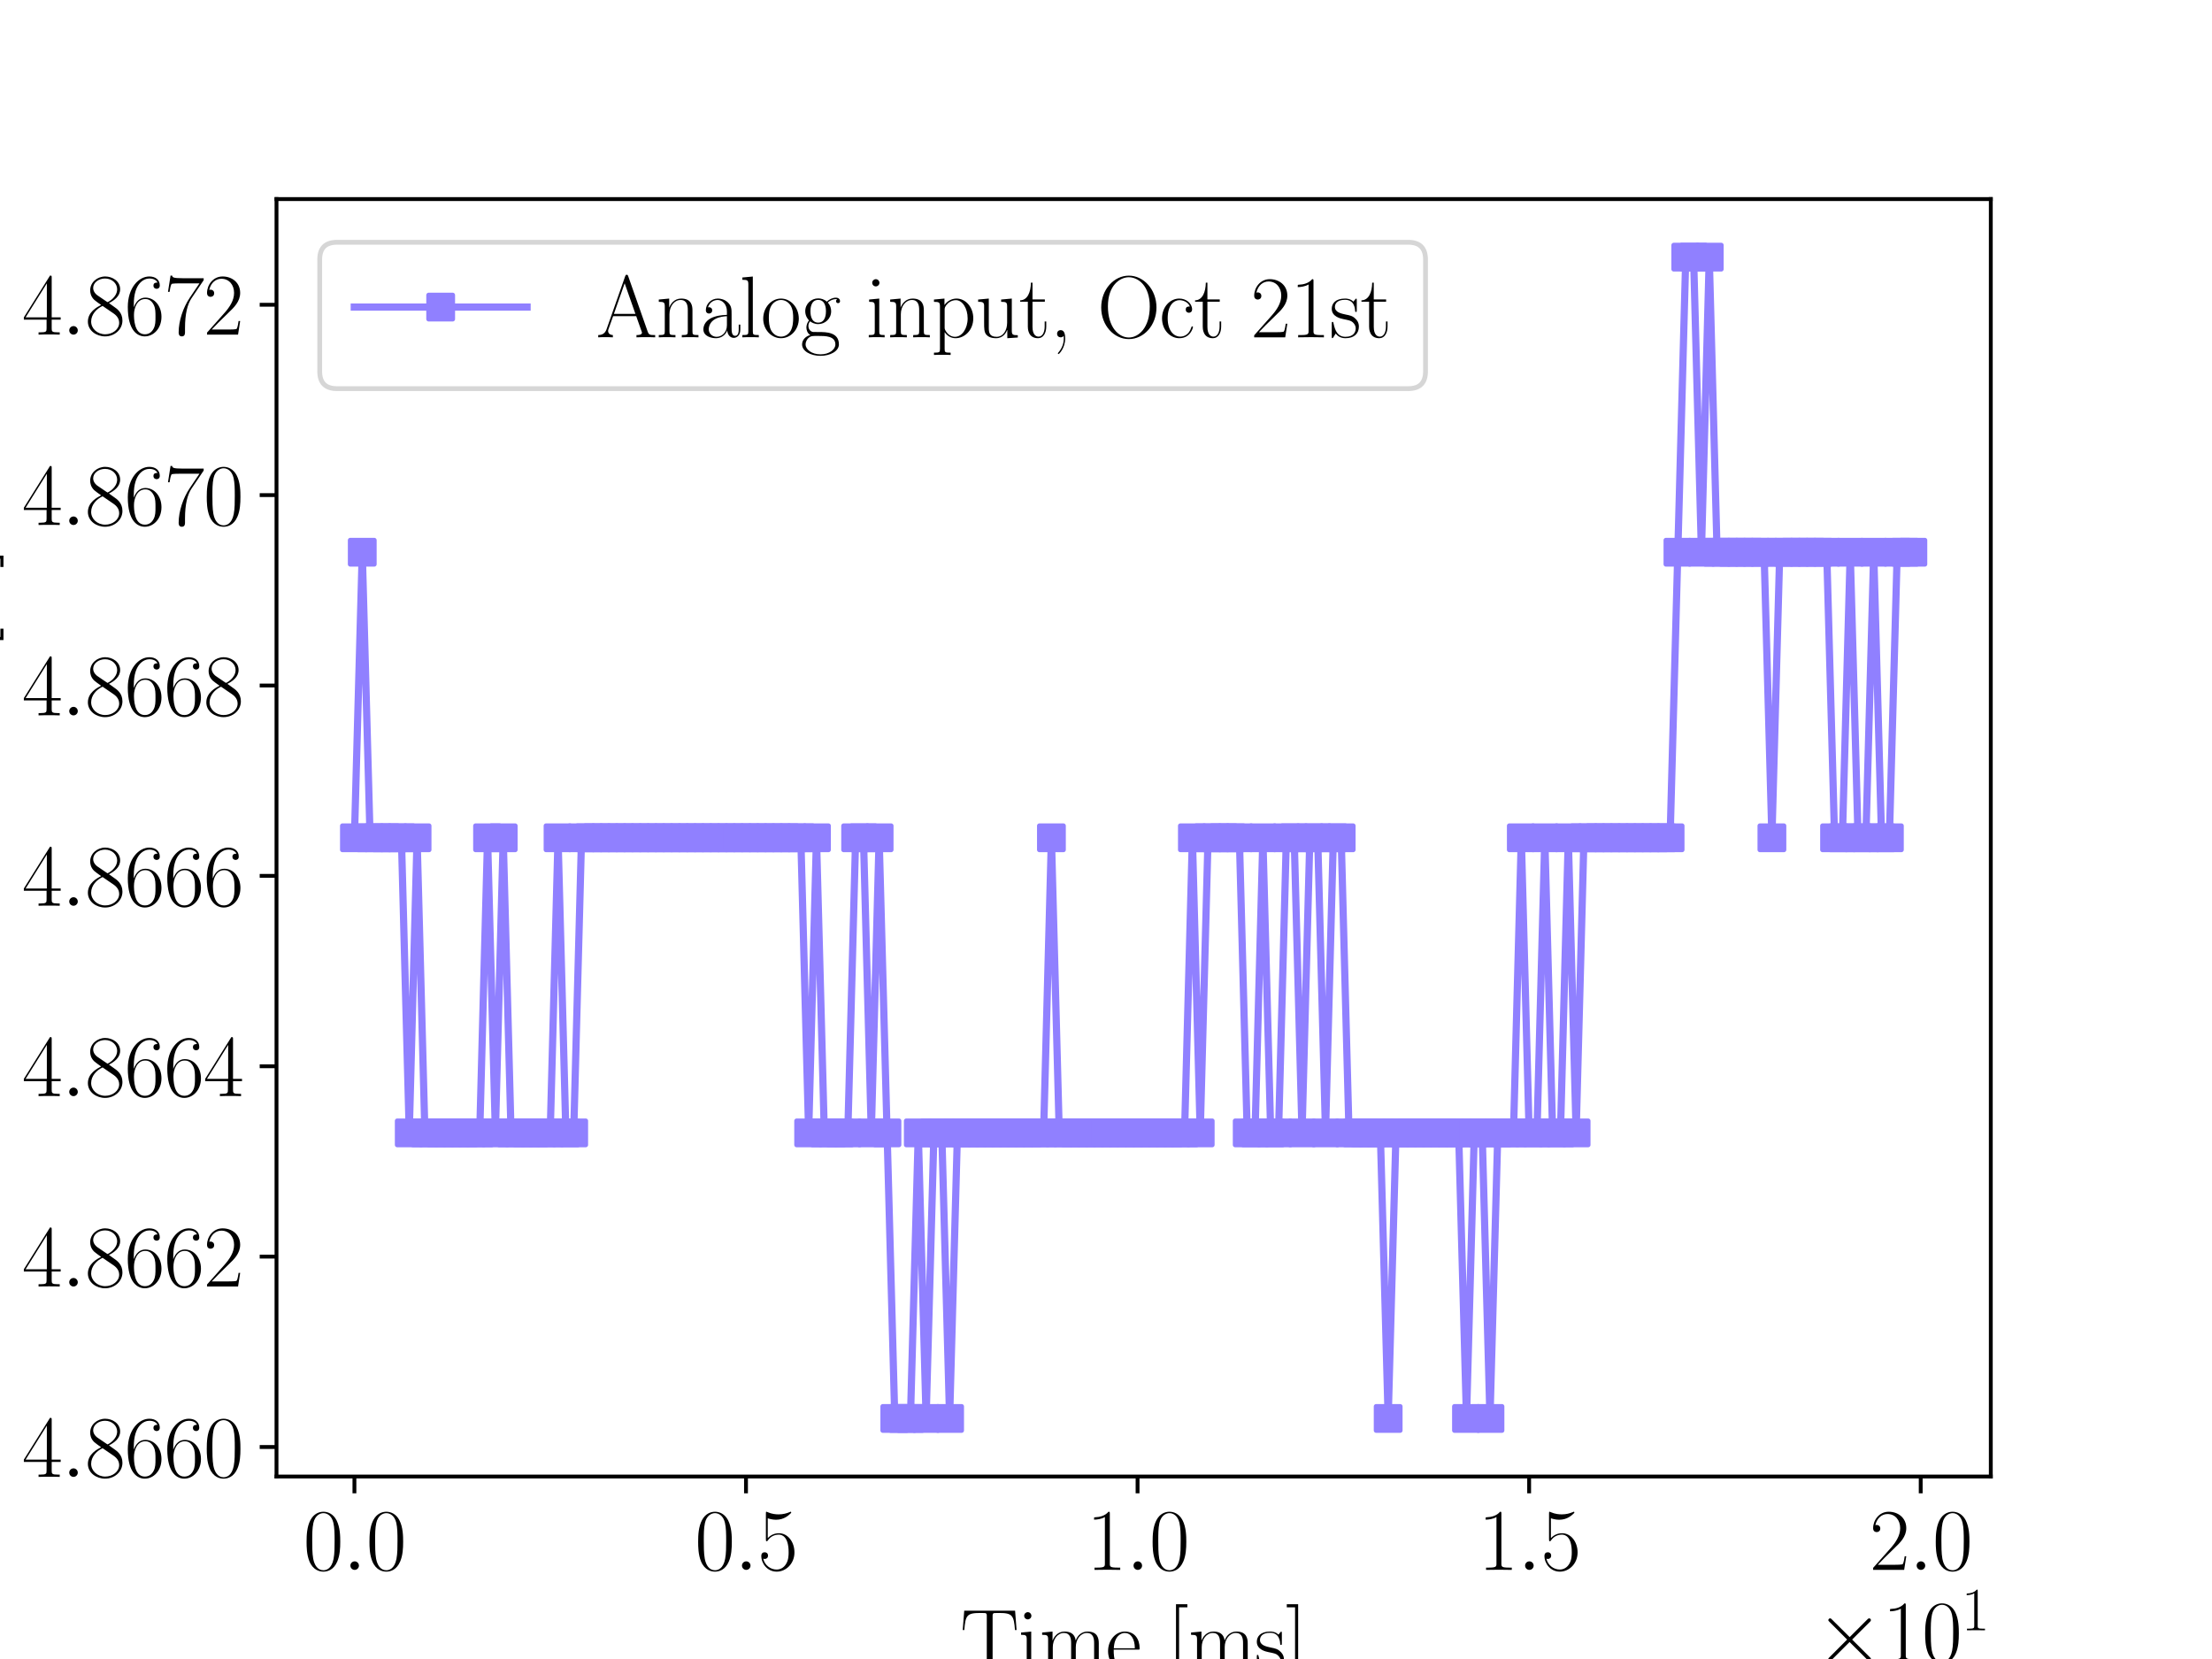<?xml version="1.0" encoding="utf-8" standalone="no"?>
<!DOCTYPE svg PUBLIC "-//W3C//DTD SVG 1.1//EN"
  "http://www.w3.org/Graphics/SVG/1.1/DTD/svg11.dtd">
<svg xmlns:xlink="http://www.w3.org/1999/xlink" width="460.8pt" height="345.6pt" viewBox="0 0 460.8 345.6" xmlns="http://www.w3.org/2000/svg" version="1.1">
 <defs>
  <style type="text/css">*{stroke-linejoin: round; stroke-linecap: butt}</style>
 </defs>
 <g id="figure_1">
  <g id="patch_1">
   <path d="M 0 345.6 
L 460.8 345.6 
L 460.8 0 
L 0 0 
z
" style="fill: #ffffff"/>
  </g>
  <g id="axes_1">
   <g id="patch_2">
    <path d="M 57.6 307.584 
L 414.72 307.584 
L 414.72 41.472 
L 57.6 41.472 
z
" style="fill: #ffffff"/>
   </g>
   <g id="matplotlib.axis_1">
    <g id="xtick_1">
     <g id="line2d_1">
      <defs>
       <path id="md8e3ed2626" d="M 0 0 
L 0 3.5 
" style="stroke: #000000; stroke-width: 0.8"/>
      </defs>
      <g>
       <use xlink:href="#md8e3ed2626" x="73.833" y="307.584" style="stroke: #000000; stroke-width: 0.8"/>
      </g>
     </g>
     <g id="text_1">
      <!-- $\mathdefault{0.0}$ -->
      <g transform="translate(63.17 327.037) scale(0.18 -0.18)">
       <defs>
        <path id="CMR17-30" d="M 2688 2038 
C 2688 2430 2682 3099 2413 3613 
C 2176 4063 1798 4224 1466 4224 
C 1158 4224 768 4082 525 3620 
C 269 3137 243 2539 243 2038 
C 243 1671 250 1112 448 623 
C 723 -39 1216 -128 1466 -128 
C 1760 -128 2208 -7 2470 604 
C 2662 1048 2688 1568 2688 2038 
z
M 1466 -26 
C 1056 -26 813 328 723 816 
C 653 1196 653 1749 653 2109 
C 653 2604 653 3015 736 3407 
C 858 3954 1216 4121 1466 4121 
C 1728 4121 2067 3947 2189 3420 
C 2272 3054 2278 2623 2278 2109 
C 2278 1691 2278 1176 2202 797 
C 2067 96 1690 -26 1466 -26 
z
" transform="scale(0.016)"/>
        <path id="CMMI12-3a" d="M 1178 307 
C 1178 492 1024 620 870 620 
C 685 620 557 467 557 313 
C 557 128 710 0 864 0 
C 1050 0 1178 153 1178 307 
z
" transform="scale(0.016)"/>
       </defs>
       <use xlink:href="#CMR17-30" transform="scale(0.996)"/>
       <use xlink:href="#CMMI12-3a" transform="translate(45.69 0) scale(0.996)"/>
       <use xlink:href="#CMR17-30" transform="translate(72.788 0) scale(0.996)"/>
      </g>
     </g>
    </g>
    <g id="xtick_2">
     <g id="line2d_2">
      <g>
       <use xlink:href="#md8e3ed2626" x="155.404" y="307.584" style="stroke: #000000; stroke-width: 0.8"/>
      </g>
     </g>
     <g id="text_2">
      <!-- $\mathdefault{0.5}$ -->
      <g transform="translate(144.741 327.037) scale(0.18 -0.18)">
       <defs>
        <path id="CMR17-35" d="M 730 3750 
C 794 3724 1056 3641 1325 3641 
C 1920 3641 2246 3961 2432 4140 
C 2432 4191 2432 4224 2394 4224 
C 2387 4224 2374 4224 2323 4198 
C 2099 4102 1837 4032 1517 4032 
C 1325 4032 1037 4055 723 4191 
C 653 4224 640 4224 634 4224 
C 602 4224 595 4217 595 4090 
L 595 2231 
C 595 2113 595 2080 659 2080 
C 691 2080 704 2093 736 2139 
C 941 2435 1222 2560 1542 2560 
C 1766 2560 2246 2415 2246 1293 
C 2246 1087 2246 716 2054 422 
C 1894 159 1645 25 1370 25 
C 947 25 518 319 403 812 
C 429 806 480 793 506 793 
C 589 793 749 838 749 1036 
C 749 1209 627 1280 506 1280 
C 358 1280 262 1190 262 1011 
C 262 454 704 -128 1382 -128 
C 2042 -128 2669 441 2669 1267 
C 2669 2054 2170 2662 1549 2662 
C 1222 2662 947 2540 730 2304 
L 730 3750 
z
" transform="scale(0.016)"/>
       </defs>
       <use xlink:href="#CMR17-30" transform="scale(0.996)"/>
       <use xlink:href="#CMMI12-3a" transform="translate(45.69 0) scale(0.996)"/>
       <use xlink:href="#CMR17-35" transform="translate(72.788 0) scale(0.996)"/>
      </g>
     </g>
    </g>
    <g id="xtick_3">
     <g id="line2d_3">
      <g>
       <use xlink:href="#md8e3ed2626" x="236.976" y="307.584" style="stroke: #000000; stroke-width: 0.8"/>
      </g>
     </g>
     <g id="text_3">
      <!-- $\mathdefault{1.0}$ -->
      <g transform="translate(226.313 327.037) scale(0.18 -0.18)">
       <defs>
        <path id="CMR17-31" d="M 1702 4083 
C 1702 4217 1696 4224 1606 4224 
C 1357 3927 979 3833 621 3820 
C 602 3820 570 3820 563 3808 
C 557 3795 557 3782 557 3648 
C 755 3648 1088 3686 1344 3839 
L 1344 467 
C 1344 243 1331 166 781 166 
L 589 166 
L 589 0 
C 896 6 1216 12 1523 12 
C 1830 12 2150 6 2458 0 
L 2458 166 
L 2266 166 
C 1715 166 1702 236 1702 467 
L 1702 4083 
z
" transform="scale(0.016)"/>
       </defs>
       <use xlink:href="#CMR17-31" transform="scale(0.996)"/>
       <use xlink:href="#CMMI12-3a" transform="translate(45.69 0) scale(0.996)"/>
       <use xlink:href="#CMR17-30" transform="translate(72.788 0) scale(0.996)"/>
      </g>
     </g>
    </g>
    <g id="xtick_4">
     <g id="line2d_4">
      <g>
       <use xlink:href="#md8e3ed2626" x="318.547" y="307.584" style="stroke: #000000; stroke-width: 0.8"/>
      </g>
     </g>
     <g id="text_4">
      <!-- $\mathdefault{1.5}$ -->
      <g transform="translate(307.884 327.037) scale(0.18 -0.18)">
       <use xlink:href="#CMR17-31" transform="scale(0.996)"/>
       <use xlink:href="#CMMI12-3a" transform="translate(45.69 0) scale(0.996)"/>
       <use xlink:href="#CMR17-35" transform="translate(72.788 0) scale(0.996)"/>
      </g>
     </g>
    </g>
    <g id="xtick_5">
     <g id="line2d_5">
      <g>
       <use xlink:href="#md8e3ed2626" x="400.119" y="307.584" style="stroke: #000000; stroke-width: 0.8"/>
      </g>
     </g>
     <g id="text_5">
      <!-- $\mathdefault{2.0}$ -->
      <g transform="translate(389.456 327.037) scale(0.18 -0.18)">
       <defs>
        <path id="CMR17-32" d="M 2669 990 
L 2554 990 
C 2490 537 2438 460 2413 422 
C 2381 371 1920 371 1830 371 
L 602 371 
C 832 620 1280 1073 1824 1596 
C 2214 1966 2669 2400 2669 3033 
C 2669 3788 2067 4224 1395 4224 
C 691 4224 262 3603 262 3027 
C 262 2777 448 2745 525 2745 
C 589 2745 781 2783 781 3007 
C 781 3206 614 3264 525 3264 
C 486 3264 448 3257 422 3244 
C 544 3788 915 4057 1306 4057 
C 1862 4057 2227 3616 2227 3033 
C 2227 2477 1901 1998 1536 1583 
L 262 147 
L 262 0 
L 2515 0 
L 2669 990 
z
" transform="scale(0.016)"/>
       </defs>
       <use xlink:href="#CMR17-32" transform="scale(0.996)"/>
       <use xlink:href="#CMMI12-3a" transform="translate(45.69 0) scale(0.996)"/>
       <use xlink:href="#CMR17-30" transform="translate(72.788 0) scale(0.996)"/>
      </g>
     </g>
    </g>
    <g id="text_6">
     <!-- Time [ms] -->
     <g transform="translate(200.041 347.959) scale(0.18 -0.18)">
      <defs>
       <path id="CMR17-54" d="M 3981 4332 
L 288 4332 
L 179 2924 
L 294 2924 
C 378 3981 467 4166 1453 4166 
C 1568 4166 1754 4166 1805 4159 
C 1926 4140 1926 4064 1926 3917 
L 1926 465 
C 1926 236 1907 166 1376 166 
L 1197 166 
L 1197 0 
C 1504 6 1824 12 2138 12 
C 2451 12 2771 6 3078 0 
L 3078 166 
L 2899 166 
C 2368 166 2349 236 2349 465 
L 2349 3917 
C 2349 4057 2349 4134 2464 4159 
C 2515 4166 2701 4166 2816 4166 
C 3795 4166 3891 3981 3974 2924 
L 4090 2924 
L 3981 4332 
z
" transform="scale(0.016)"/>
       <path id="CMR17-69" d="M 992 3961 
C 992 4102 877 4224 730 4224 
C 589 4224 467 4108 467 3961 
C 467 3820 582 3699 730 3699 
C 870 3699 992 3814 992 3961 
z
M 243 2745 
L 243 2579 
C 602 2579 653 2540 653 2231 
L 653 443 
C 653 198 627 166 218 166 
L 218 0 
C 371 12 646 12 806 12 
C 960 12 1222 12 1370 0 
L 1370 166 
C 992 166 979 205 979 436 
L 979 2816 
L 243 2745 
z
" transform="scale(0.016)"/>
       <path id="CMR17-6d" d="M 4326 1954 
C 4326 2276 4269 2816 3507 2816 
C 3072 2816 2771 2520 2656 2173 
L 2650 2173 
C 2573 2700 2195 2816 1837 2816 
C 1331 2816 1069 2424 973 2166 
L 966 2166 
L 966 2816 
L 211 2745 
L 211 2578 
C 589 2578 646 2540 646 2231 
L 646 443 
C 646 198 621 166 211 166 
L 211 0 
C 365 12 646 12 813 12 
C 979 12 1267 12 1421 0 
L 1421 166 
C 1011 166 986 192 986 443 
L 986 1678 
C 986 2269 1344 2713 1792 2713 
C 2266 2713 2317 2289 2317 1980 
L 2317 443 
C 2317 198 2291 166 1882 166 
L 1882 0 
C 2035 12 2317 12 2483 12 
C 2650 12 2938 12 3091 0 
L 3091 166 
C 2682 166 2656 192 2656 443 
L 2656 1678 
C 2656 2269 3014 2713 3462 2713 
C 3936 2713 3987 2289 3987 1980 
L 3987 443 
C 3987 198 3962 166 3552 166 
L 3552 0 
C 3706 12 3987 12 4154 12 
C 4320 12 4608 12 4762 0 
L 4762 166 
C 4352 166 4326 192 4326 443 
L 4326 1954 
z
" transform="scale(0.016)"/>
       <path id="CMR17-65" d="M 2438 1503 
C 2464 1529 2464 1542 2464 1606 
C 2464 2251 2118 2816 1389 2816 
C 710 2816 173 2175 173 1394 
C 173 554 781 -64 1459 -64 
C 2176 -64 2458 619 2458 755 
C 2458 800 2419 800 2406 800 
C 2362 800 2355 787 2330 709 
C 2189 270 1837 51 1504 51 
C 1229 51 954 206 781 490 
C 582 819 582 1200 582 1503 
L 2438 1503 
z
M 589 1600 
C 634 2511 1126 2713 1382 2713 
C 1818 2713 2112 2308 2118 1600 
L 589 1600 
z
" transform="scale(0.016)"/>
       <path id="CMR17-5b" d="M 1504 -1600 
L 1504 -1376 
L 902 -1376 
L 902 4575 
L 1504 4575 
L 1504 4800 
L 678 4800 
L 678 -1600 
L 1504 -1600 
z
" transform="scale(0.016)"/>
       <path id="CMR17-73" d="M 1978 2688 
C 1978 2803 1971 2809 1933 2809 
C 1907 2809 1901 2803 1824 2707 
C 1805 2681 1747 2617 1728 2592 
C 1523 2809 1235 2816 1126 2816 
C 416 2816 160 2444 160 2073 
C 160 1497 813 1363 998 1324 
C 1402 1241 1542 1216 1677 1100 
C 1760 1024 1901 883 1901 652 
C 1901 384 1747 38 1158 38 
C 602 38 403 460 288 1024 
C 269 1113 269 1120 218 1120 
C 166 1120 160 1113 160 985 
L 160 64 
C 160 -52 166 -58 205 -58 
C 237 -58 243 -52 275 0 
C 314 57 410 211 448 275 
C 576 102 800 -64 1158 -64 
C 1792 -64 2131 281 2131 780 
C 2131 1107 1958 1280 1875 1356 
C 1683 1555 1459 1600 1190 1651 
C 838 1728 390 1817 390 2208 
C 390 2374 480 2726 1126 2726 
C 1811 2726 1850 2086 1862 1881 
C 1869 1849 1901 1843 1920 1843 
C 1978 1843 1978 1862 1978 1971 
L 1978 2688 
z
" transform="scale(0.016)"/>
       <path id="CMR17-5d" d="M 915 4800 
L 90 4800 
L 90 4575 
L 691 4575 
L 691 -1376 
L 90 -1376 
L 90 -1600 
L 915 -1600 
L 915 4800 
z
" transform="scale(0.016)"/>
      </defs>
      <use xlink:href="#CMR17-54" transform="scale(0.996)"/>
      <use xlink:href="#CMR17-69" transform="translate(66.51 0) scale(0.996)"/>
      <use xlink:href="#CMR17-6d" transform="translate(91.381 0) scale(0.996)"/>
      <use xlink:href="#CMR17-65" transform="translate(168.301 0) scale(0.996)"/>
      <use xlink:href="#CMR17-5b" transform="translate(238.862 0) scale(0.996)"/>
      <use xlink:href="#CMR17-6d" transform="translate(263.733 0) scale(0.996)"/>
      <use xlink:href="#CMR17-73" transform="translate(340.653 0) scale(0.996)"/>
      <use xlink:href="#CMR17-5d" transform="translate(376.454 0) scale(0.996)"/>
     </g>
    </g>
    <g id="text_7">
     <!-- $\times\mathdefault{10^{1}}\mathdefault{}$ -->
     <g transform="translate(378.178 346.129) scale(0.18 -0.18)">
      <defs>
       <path id="CMSY10-2" d="M 2490 1775 
L 1210 3046 
C 1133 3123 1120 3136 1069 3136 
C 1005 3136 941 3078 941 3008 
C 941 2963 954 2950 1024 2880 
L 2304 1596 
L 1024 313 
C 954 243 941 230 941 185 
C 941 115 1005 57 1069 57 
C 1120 57 1133 70 1210 147 
L 2483 1418 
L 3808 95 
C 3821 89 3866 57 3904 57 
C 3981 57 4032 115 4032 185 
C 4032 198 4032 223 4013 255 
C 4006 268 2989 1271 2669 1596 
L 3840 2765 
C 3872 2803 3968 2886 4000 2925 
C 4006 2937 4032 2963 4032 3008 
C 4032 3078 3981 3136 3904 3136 
C 3853 3136 3827 3110 3757 3040 
L 2490 1775 
z
" transform="scale(0.016)"/>
      </defs>
      <use xlink:href="#CMSY10-2" transform="scale(0.996)"/>
      <use xlink:href="#CMR17-31" transform="translate(77.487 0) scale(0.996)"/>
      <use xlink:href="#CMR17-30" transform="translate(123.178 0) scale(0.996)"/>
      <use xlink:href="#CMR17-31" transform="translate(168.868 36.154) scale(0.697)"/>
     </g>
    </g>
   </g>
   <g id="matplotlib.axis_2">
    <g id="ytick_1">
     <g id="line2d_6">
      <defs>
       <path id="ma8d4c2d541" d="M 0 0 
L -3.5 0 
" style="stroke: #000000; stroke-width: 0.8"/>
      </defs>
      <g>
       <use xlink:href="#ma8d4c2d541" x="57.6" y="301.437" style="stroke: #000000; stroke-width: 0.8"/>
      </g>
     </g>
     <g id="text_8">
      <!-- $\mathdefault{4.8660}$ -->
      <g transform="translate(4.601 307.664) scale(0.18 -0.18)">
       <defs>
        <path id="CMR17-34" d="M 2150 4147 
C 2150 4281 2144 4288 2029 4288 
L 128 1254 
L 128 1088 
L 1779 1088 
L 1779 460 
C 1779 230 1766 166 1318 166 
L 1197 166 
L 1197 0 
C 1402 12 1747 12 1965 12 
C 2182 12 2528 12 2733 0 
L 2733 166 
L 2611 166 
C 2163 166 2150 230 2150 460 
L 2150 1088 
L 2803 1088 
L 2803 1254 
L 2150 1254 
L 2150 4147 
z
M 1798 3723 
L 1798 1254 
L 256 1254 
L 1798 3723 
z
" transform="scale(0.016)"/>
        <path id="CMR17-38" d="M 1741 2289 
C 2144 2494 2554 2803 2554 3298 
C 2554 3884 1990 4224 1472 4224 
C 890 4224 378 3800 378 3215 
C 378 3054 416 2777 666 2533 
C 730 2469 998 2276 1171 2154 
C 883 2006 211 1652 211 945 
C 211 282 838 -128 1459 -128 
C 2144 -128 2720 366 2720 1022 
C 2720 1607 2330 1877 2074 2051 
L 1741 2289 
z
M 902 2855 
C 851 2887 595 3086 595 3388 
C 595 3781 998 4076 1459 4076 
C 1965 4076 2336 3716 2336 3298 
C 2336 2700 1670 2359 1638 2359 
C 1632 2359 1626 2359 1574 2398 
L 902 2855 
z
M 2080 1536 
C 2176 1466 2483 1253 2483 861 
C 2483 385 2010 25 1472 25 
C 890 25 448 443 448 951 
C 448 1459 838 1884 1280 2083 
L 2080 1536 
z
" transform="scale(0.016)"/>
        <path id="CMR17-36" d="M 678 2198 
C 678 3712 1395 4076 1811 4076 
C 1946 4076 2272 4049 2400 3782 
C 2298 3782 2106 3782 2106 3558 
C 2106 3385 2246 3328 2336 3328 
C 2394 3328 2566 3353 2566 3571 
C 2566 3987 2246 4224 1805 4224 
C 1043 4224 243 3411 243 2011 
C 243 257 966 -128 1478 -128 
C 2099 -128 2688 431 2688 1295 
C 2688 2101 2170 2688 1517 2688 
C 1126 2688 838 2430 678 1979 
L 678 2198 
z
M 1478 25 
C 691 25 691 1212 691 1450 
C 691 1914 909 2585 1504 2585 
C 1613 2585 1926 2585 2138 2140 
C 2253 1889 2253 1624 2253 1302 
C 2253 954 2253 696 2118 438 
C 1978 173 1773 25 1478 25 
z
" transform="scale(0.016)"/>
       </defs>
       <use xlink:href="#CMR17-34" transform="scale(0.996)"/>
       <use xlink:href="#CMMI12-3a" transform="translate(45.69 0) scale(0.996)"/>
       <use xlink:href="#CMR17-38" transform="translate(72.788 0) scale(0.996)"/>
       <use xlink:href="#CMR17-36" transform="translate(118.478 0) scale(0.996)"/>
       <use xlink:href="#CMR17-36" transform="translate(164.169 0) scale(0.996)"/>
       <use xlink:href="#CMR17-30" transform="translate(209.859 0) scale(0.996)"/>
      </g>
     </g>
    </g>
    <g id="ytick_2">
     <g id="line2d_7">
      <g>
       <use xlink:href="#ma8d4c2d541" x="57.6" y="261.778" style="stroke: #000000; stroke-width: 0.8"/>
      </g>
     </g>
     <g id="text_9">
      <!-- $\mathdefault{4.8662}$ -->
      <g transform="translate(4.601 268.004) scale(0.18 -0.18)">
       <use xlink:href="#CMR17-34" transform="scale(0.996)"/>
       <use xlink:href="#CMMI12-3a" transform="translate(45.69 0) scale(0.996)"/>
       <use xlink:href="#CMR17-38" transform="translate(72.788 0) scale(0.996)"/>
       <use xlink:href="#CMR17-36" transform="translate(118.478 0) scale(0.996)"/>
       <use xlink:href="#CMR17-36" transform="translate(164.169 0) scale(0.996)"/>
       <use xlink:href="#CMR17-32" transform="translate(209.859 0) scale(0.996)"/>
      </g>
     </g>
    </g>
    <g id="ytick_3">
     <g id="line2d_8">
      <g>
       <use xlink:href="#ma8d4c2d541" x="57.6" y="222.119" style="stroke: #000000; stroke-width: 0.8"/>
      </g>
     </g>
     <g id="text_10">
      <!-- $\mathdefault{4.8664}$ -->
      <g transform="translate(4.601 228.345) scale(0.18 -0.18)">
       <use xlink:href="#CMR17-34" transform="scale(0.996)"/>
       <use xlink:href="#CMMI12-3a" transform="translate(45.69 0) scale(0.996)"/>
       <use xlink:href="#CMR17-38" transform="translate(72.788 0) scale(0.996)"/>
       <use xlink:href="#CMR17-36" transform="translate(118.478 0) scale(0.996)"/>
       <use xlink:href="#CMR17-36" transform="translate(164.169 0) scale(0.996)"/>
       <use xlink:href="#CMR17-34" transform="translate(209.859 0) scale(0.996)"/>
      </g>
     </g>
    </g>
    <g id="ytick_4">
     <g id="line2d_9">
      <g>
       <use xlink:href="#ma8d4c2d541" x="57.6" y="182.46" style="stroke: #000000; stroke-width: 0.8"/>
      </g>
     </g>
     <g id="text_11">
      <!-- $\mathdefault{4.8666}$ -->
      <g transform="translate(4.601 188.686) scale(0.18 -0.18)">
       <use xlink:href="#CMR17-34" transform="scale(0.996)"/>
       <use xlink:href="#CMMI12-3a" transform="translate(45.69 0) scale(0.996)"/>
       <use xlink:href="#CMR17-38" transform="translate(72.788 0) scale(0.996)"/>
       <use xlink:href="#CMR17-36" transform="translate(118.478 0) scale(0.996)"/>
       <use xlink:href="#CMR17-36" transform="translate(164.169 0) scale(0.996)"/>
       <use xlink:href="#CMR17-36" transform="translate(209.859 0) scale(0.996)"/>
      </g>
     </g>
    </g>
    <g id="ytick_5">
     <g id="line2d_10">
      <g>
       <use xlink:href="#ma8d4c2d541" x="57.6" y="142.801" style="stroke: #000000; stroke-width: 0.8"/>
      </g>
     </g>
     <g id="text_12">
      <!-- $\mathdefault{4.8668}$ -->
      <g transform="translate(4.601 149.027) scale(0.18 -0.18)">
       <use xlink:href="#CMR17-34" transform="scale(0.996)"/>
       <use xlink:href="#CMMI12-3a" transform="translate(45.69 0) scale(0.996)"/>
       <use xlink:href="#CMR17-38" transform="translate(72.788 0) scale(0.996)"/>
       <use xlink:href="#CMR17-36" transform="translate(118.478 0) scale(0.996)"/>
       <use xlink:href="#CMR17-36" transform="translate(164.169 0) scale(0.996)"/>
       <use xlink:href="#CMR17-38" transform="translate(209.859 0) scale(0.996)"/>
      </g>
     </g>
    </g>
    <g id="ytick_6">
     <g id="line2d_11">
      <g>
       <use xlink:href="#ma8d4c2d541" x="57.6" y="103.142" style="stroke: #000000; stroke-width: 0.8"/>
      </g>
     </g>
     <g id="text_13">
      <!-- $\mathdefault{4.8670}$ -->
      <g transform="translate(4.601 109.368) scale(0.18 -0.18)">
       <defs>
        <path id="CMR17-37" d="M 2886 3955 
L 2886 4096 
L 1382 4096 
C 634 4096 621 4166 595 4288 
L 480 4288 
L 294 3104 
L 410 3104 
C 429 3226 474 3552 550 3673 
C 589 3724 1062 3724 1171 3724 
L 2579 3724 
L 1869 2670 
C 1395 1961 1069 1003 1069 166 
C 1069 89 1069 -128 1299 -128 
C 1530 -128 1530 89 1530 172 
L 1530 466 
C 1530 1514 1709 2204 2003 2644 
L 2886 3955 
z
" transform="scale(0.016)"/>
       </defs>
       <use xlink:href="#CMR17-34" transform="scale(0.996)"/>
       <use xlink:href="#CMMI12-3a" transform="translate(45.69 0) scale(0.996)"/>
       <use xlink:href="#CMR17-38" transform="translate(72.788 0) scale(0.996)"/>
       <use xlink:href="#CMR17-36" transform="translate(118.478 0) scale(0.996)"/>
       <use xlink:href="#CMR17-37" transform="translate(164.169 0) scale(0.996)"/>
       <use xlink:href="#CMR17-30" transform="translate(209.859 0) scale(0.996)"/>
      </g>
     </g>
    </g>
    <g id="ytick_7">
     <g id="line2d_12">
      <g>
       <use xlink:href="#ma8d4c2d541" x="57.6" y="63.483" style="stroke: #000000; stroke-width: 0.8"/>
      </g>
     </g>
     <g id="text_14">
      <!-- $\mathdefault{4.8672}$ -->
      <g transform="translate(4.601 69.709) scale(0.18 -0.18)">
       <use xlink:href="#CMR17-34" transform="scale(0.996)"/>
       <use xlink:href="#CMMI12-3a" transform="translate(45.69 0) scale(0.996)"/>
       <use xlink:href="#CMR17-38" transform="translate(72.788 0) scale(0.996)"/>
       <use xlink:href="#CMR17-36" transform="translate(118.478 0) scale(0.996)"/>
       <use xlink:href="#CMR17-37" transform="translate(164.169 0) scale(0.996)"/>
       <use xlink:href="#CMR17-32" transform="translate(209.859 0) scale(0.996)"/>
      </g>
     </g>
    </g>
    <g id="text_15">
     <!-- Analog input [V] -->
     <g transform="translate(-3.867 235.162) rotate(-90) scale(0.18 -0.18)">
      <defs>
       <path id="CMR17-41" d="M 2323 4441 
C 2291 4524 2278 4544 2214 4544 
C 2150 4544 2138 4524 2106 4441 
L 749 580 
C 627 236 371 166 147 166 
L 147 0 
C 262 12 518 12 640 12 
C 800 12 1056 12 1210 0 
L 1210 166 
C 909 179 864 382 864 459 
C 864 516 877 548 890 586 
L 1229 1536 
L 2906 1536 
L 3290 453 
C 3322 376 3322 363 3322 338 
C 3322 166 3046 166 2925 166 
L 2925 0 
C 3110 12 3443 12 3642 12 
C 3808 12 4128 12 4282 0 
L 4282 166 
C 3942 166 3827 166 3744 402 
L 2323 4441 
z
M 2067 3924 
L 2848 1702 
L 1286 1702 
L 2067 3924 
z
" transform="scale(0.016)"/>
       <path id="CMR17-6e" d="M 2656 1954 
C 2656 2282 2592 2816 1837 2816 
C 1331 2816 1069 2424 973 2166 
L 966 2166 
L 966 2816 
L 211 2745 
L 211 2578 
C 589 2578 646 2540 646 2231 
L 646 443 
C 646 198 621 166 211 166 
L 211 0 
C 365 12 646 12 813 12 
C 979 12 1267 12 1421 0 
L 1421 166 
C 1011 166 986 192 986 443 
L 986 1678 
C 986 2269 1344 2713 1792 2713 
C 2266 2713 2317 2289 2317 1980 
L 2317 443 
C 2317 198 2291 166 1882 166 
L 1882 0 
C 2035 12 2317 12 2483 12 
C 2650 12 2938 12 3091 0 
L 3091 166 
C 2682 166 2656 192 2656 443 
L 2656 1954 
z
" transform="scale(0.016)"/>
       <path id="CMR17-61" d="M 2304 1656 
C 2304 2048 2304 2275 2035 2534 
C 1798 2751 1523 2816 1306 2816 
C 800 2816 435 2408 435 1977 
C 435 1740 627 1728 666 1728 
C 749 1728 896 1779 896 1958 
C 896 2118 774 2188 666 2188 
C 640 2188 608 2182 589 2176 
C 723 2594 1069 2713 1293 2713 
C 1613 2713 1965 2421 1965 1875 
L 1965 1632 
C 1587 1619 1133 1568 774 1373 
C 371 1147 256 822 256 576 
C 256 77 832 -64 1171 -64 
C 1523 -64 1850 135 1990 505 
C 2003 219 2182 -39 2464 -39 
C 2598 -39 2938 51 2938 563 
L 2938 926 
L 2822 926 
L 2822 557 
C 2822 161 2650 109 2566 109 
C 2304 109 2304 446 2304 732 
L 2304 1656 
z
M 1965 887 
C 1965 323 1568 38 1216 38 
C 896 38 646 278 646 576 
C 646 771 730 1114 1101 1322 
C 1408 1497 1760 1523 1965 1536 
L 1965 887 
z
" transform="scale(0.016)"/>
       <path id="CMR17-6c" d="M 979 4416 
L 218 4345 
L 218 4179 
C 595 4179 653 4141 653 3835 
L 653 439 
C 653 198 627 166 218 166 
L 218 0 
C 371 12 653 12 813 12 
C 979 12 1261 12 1414 0 
L 1414 166 
C 1005 166 979 191 979 439 
L 979 4416 
z
" transform="scale(0.016)"/>
       <path id="CMR17-6f" d="M 2758 1356 
C 2758 2176 2163 2816 1466 2816 
C 768 2816 173 2176 173 1356 
C 173 550 768 -64 1466 -64 
C 2163 -64 2758 550 2758 1356 
z
M 1466 51 
C 1165 51 909 230 762 480 
C 602 768 582 1126 582 1408 
C 582 1676 595 2009 762 2297 
C 890 2508 1139 2713 1466 2713 
C 1754 2713 1997 2553 2150 2329 
C 2349 2028 2349 1606 2349 1408 
C 2349 1158 2336 774 2163 467 
C 1984 172 1709 51 1466 51 
z
" transform="scale(0.016)"/>
       <path id="CMR17-67" d="M 710 1165 
C 832 1068 1043 960 1299 960 
C 1805 960 2240 1359 2240 1895 
C 2240 2063 2189 2321 1997 2521 
C 2176 2713 2438 2777 2586 2777 
C 2611 2777 2650 2777 2682 2758 
C 2656 2751 2598 2726 2598 2623 
C 2598 2540 2656 2483 2739 2483 
C 2835 2483 2886 2547 2886 2630 
C 2886 2751 2790 2880 2586 2880 
C 2330 2880 2106 2758 1926 2591 
C 1734 2764 1504 2828 1299 2828 
C 794 2828 358 2431 358 1895 
C 358 1527 570 1294 634 1230 
C 442 1004 442 742 442 710 
C 442 544 506 300 723 166 
C 390 82 128 -184 128 -517 
C 128 -996 736 -1344 1466 -1344 
C 2170 -1344 2803 -1009 2803 -510 
C 2803 384 1856 384 1363 384 
C 1216 384 954 384 922 390 
C 723 422 589 601 589 825 
C 589 883 589 1024 710 1165 
z
M 1299 1068 
C 736 1068 736 1766 736 1895 
C 736 2024 736 2719 1299 2719 
C 1862 2719 1862 2024 1862 1895 
C 1862 1766 1862 1068 1299 1068 
z
M 1466 -1236 
C 826 -1236 384 -883 384 -517 
C 384 -311 493 -118 634 -11 
C 794 102 858 102 1293 102 
C 1818 102 2547 102 2547 -517 
C 2547 -883 2106 -1236 1466 -1236 
z
" transform="scale(0.016)"/>
       <path id="CMR17-70" d="M 1408 -1114 
C 998 -1114 973 -1088 973 -834 
L 973 380 
C 1158 109 1427 -64 1766 -64 
C 2406 -64 3053 503 3053 1382 
C 3053 2196 2496 2816 1837 2816 
C 1453 2816 1139 2603 960 2345 
L 960 2816 
L 198 2745 
L 198 2577 
C 576 2577 634 2539 634 2228 
L 634 -834 
C 634 -1081 608 -1114 198 -1114 
L 198 -1280 
C 352 -1268 634 -1268 800 -1268 
C 966 -1268 1254 -1268 1408 -1280 
L 1408 -1114 
z
M 973 2015 
C 973 2106 973 2241 1222 2481 
C 1254 2506 1472 2700 1792 2700 
C 2259 2700 2643 2112 2643 1376 
C 2643 639 2234 38 1728 38 
C 1498 38 1248 148 1056 451 
C 973 594 973 632 973 736 
L 973 2015 
z
" transform="scale(0.016)"/>
       <path id="CMR17-75" d="M 1882 2745 
L 1882 2579 
C 2259 2579 2317 2540 2317 2229 
L 2317 1053 
C 2317 510 2029 38 1555 38 
C 1030 38 986 355 986 691 
L 986 2816 
L 211 2745 
L 211 2579 
C 467 2579 640 2579 646 2320 
L 646 1079 
C 646 646 646 368 813 187 
C 896 103 1056 -64 1517 -64 
C 2061 -64 2272 400 2323 536 
L 2330 536 
L 2330 -64 
L 3091 -13 
L 3091 154 
C 2714 154 2656 193 2656 503 
L 2656 2816 
L 1882 2745 
z
" transform="scale(0.016)"/>
       <path id="CMR17-74" d="M 966 2585 
L 1862 2585 
L 1862 2752 
L 966 2752 
L 966 3968 
L 851 3968 
C 838 3292 614 2700 70 2687 
L 70 2585 
L 627 2585 
L 627 778 
C 627 655 627 -64 1370 -64 
C 1747 -64 1965 308 1965 784 
L 1965 1151 
L 1850 1151 
L 1850 790 
C 1850 347 1677 51 1408 51 
C 1222 51 966 179 966 765 
L 966 2585 
z
" transform="scale(0.016)"/>
       <path id="CMR17-56" d="M 3776 3762 
C 3834 3903 3936 4179 4365 4185 
L 4365 4352 
C 4218 4339 4051 4339 3891 4339 
C 3738 4339 3475 4339 3328 4352 
L 3328 4185 
C 3648 4166 3661 3942 3661 3903 
C 3661 3833 3642 3788 3622 3737 
L 2362 448 
L 1043 3903 
C 1024 3948 1011 3980 1011 4012 
C 1011 4185 1267 4185 1402 4185 
L 1402 4352 
C 1197 4339 896 4339 685 4339 
C 518 4339 218 4339 64 4352 
L 64 4185 
C 435 4185 506 4160 582 3955 
L 2106 -26 
C 2138 -116 2144 -128 2214 -128 
C 2285 -128 2291 -116 2323 -26 
L 3776 3762 
z
" transform="scale(0.016)"/>
      </defs>
      <use xlink:href="#CMR17-41" transform="scale(0.996)"/>
      <use xlink:href="#CMR17-6e" transform="translate(69.072 0) scale(0.996)"/>
      <use xlink:href="#CMR17-61" transform="translate(119.968 0) scale(0.996)"/>
      <use xlink:href="#CMR17-6c" transform="translate(165.658 0) scale(0.996)"/>
      <use xlink:href="#CMR17-6f" transform="translate(190.529 0) scale(0.996)"/>
      <use xlink:href="#CMR17-67" transform="translate(236.22 0) scale(0.996)"/>
      <use xlink:href="#CMR17-69" transform="translate(311.986 0) scale(0.996)"/>
      <use xlink:href="#CMR17-6e" transform="translate(336.857 0) scale(0.996)"/>
      <use xlink:href="#CMR17-70" transform="translate(387.753 0) scale(0.996)"/>
      <use xlink:href="#CMR17-75" transform="translate(438.648 0) scale(0.996)"/>
      <use xlink:href="#CMR17-74" transform="translate(489.543 0) scale(0.996)"/>
      <use xlink:href="#CMR17-5b" transform="translate(554.9 0) scale(0.996)"/>
      <use xlink:href="#CMR17-56" transform="translate(579.771 0) scale(0.996)"/>
      <use xlink:href="#CMR17-5d" transform="translate(648.844 0) scale(0.996)"/>
     </g>
    </g>
   </g>
   <g id="line2d_13">
    <path d="M 73.833 174.528 
L 75.464 115.039 
L 77.096 174.528 
L 83.621 174.528 
L 85.253 235.999 
L 86.884 174.528 
L 88.516 235.999 
L 99.936 235.999 
L 101.567 174.528 
L 103.198 235.999 
L 104.83 174.528 
L 106.461 235.999 
L 114.618 235.999 
L 116.25 174.528 
L 117.881 235.999 
L 119.513 235.999 
L 121.144 174.528 
L 166.824 174.528 
L 168.456 235.999 
L 170.087 174.528 
L 171.719 235.999 
L 176.613 235.999 
L 178.244 174.528 
L 179.876 174.528 
L 181.507 235.999 
L 183.139 174.528 
L 186.401 295.488 
L 189.664 295.488 
L 191.296 235.999 
L 192.927 295.488 
L 194.559 235.999 
L 196.19 235.999 
L 197.821 295.488 
L 199.453 235.999 
L 217.399 235.999 
L 219.03 174.528 
L 220.661 235.999 
L 246.764 235.999 
L 248.396 174.528 
L 250.027 235.999 
L 251.659 174.528 
L 258.184 174.528 
L 259.816 235.999 
L 261.447 235.999 
L 263.079 174.528 
L 264.71 235.999 
L 266.341 235.999 
L 267.973 174.528 
L 269.604 174.528 
L 271.236 235.999 
L 272.867 174.528 
L 274.499 174.528 
L 276.13 235.999 
L 277.761 174.528 
L 279.393 174.528 
L 281.024 235.999 
L 287.55 235.999 
L 289.181 295.488 
L 290.813 235.999 
L 303.864 235.999 
L 305.496 295.488 
L 307.127 235.999 
L 308.759 235.999 
L 310.39 295.488 
L 312.021 235.999 
L 315.284 235.999 
L 316.916 174.528 
L 318.547 235.999 
L 320.179 235.999 
L 321.81 174.528 
L 323.441 235.999 
L 325.073 235.999 
L 326.704 174.528 
L 328.336 235.999 
L 329.967 174.528 
L 347.913 174.528 
L 351.176 53.568 
L 352.807 53.568 
L 354.439 115.039 
L 356.07 53.568 
L 357.702 115.039 
L 367.49 115.039 
L 369.122 174.528 
L 370.753 115.039 
L 380.542 115.039 
L 382.173 174.528 
L 383.804 174.528 
L 385.436 115.039 
L 387.067 174.528 
L 388.699 174.528 
L 390.33 115.039 
L 391.962 174.528 
L 393.593 174.528 
L 395.224 115.039 
L 398.487 115.039 
L 398.487 115.039 
" clip-path="url(#p79e741835c)" style="fill: none; stroke: #9080ff; stroke-width: 1.5; stroke-linecap: square"/>
    <defs>
     <path id="me5b178002f" d="M -2.5 2.5 
L 2.5 2.5 
L 2.5 -2.5 
L -2.5 -2.5 
z
" style="stroke: #9080ff; stroke-linejoin: miter"/>
    </defs>
    <g clip-path="url(#p79e741835c)">
     <use xlink:href="#me5b178002f" x="73.833" y="174.528" style="fill: #9080ff; stroke: #9080ff; stroke-linejoin: miter"/>
     <use xlink:href="#me5b178002f" x="75.464" y="115.039" style="fill: #9080ff; stroke: #9080ff; stroke-linejoin: miter"/>
     <use xlink:href="#me5b178002f" x="77.096" y="174.528" style="fill: #9080ff; stroke: #9080ff; stroke-linejoin: miter"/>
     <use xlink:href="#me5b178002f" x="78.727" y="174.528" style="fill: #9080ff; stroke: #9080ff; stroke-linejoin: miter"/>
     <use xlink:href="#me5b178002f" x="80.358" y="174.528" style="fill: #9080ff; stroke: #9080ff; stroke-linejoin: miter"/>
     <use xlink:href="#me5b178002f" x="81.99" y="174.528" style="fill: #9080ff; stroke: #9080ff; stroke-linejoin: miter"/>
     <use xlink:href="#me5b178002f" x="83.621" y="174.528" style="fill: #9080ff; stroke: #9080ff; stroke-linejoin: miter"/>
     <use xlink:href="#me5b178002f" x="85.253" y="235.999" style="fill: #9080ff; stroke: #9080ff; stroke-linejoin: miter"/>
     <use xlink:href="#me5b178002f" x="86.884" y="174.528" style="fill: #9080ff; stroke: #9080ff; stroke-linejoin: miter"/>
     <use xlink:href="#me5b178002f" x="88.516" y="235.999" style="fill: #9080ff; stroke: #9080ff; stroke-linejoin: miter"/>
     <use xlink:href="#me5b178002f" x="90.147" y="235.999" style="fill: #9080ff; stroke: #9080ff; stroke-linejoin: miter"/>
     <use xlink:href="#me5b178002f" x="91.778" y="235.999" style="fill: #9080ff; stroke: #9080ff; stroke-linejoin: miter"/>
     <use xlink:href="#me5b178002f" x="93.41" y="235.999" style="fill: #9080ff; stroke: #9080ff; stroke-linejoin: miter"/>
     <use xlink:href="#me5b178002f" x="95.041" y="235.999" style="fill: #9080ff; stroke: #9080ff; stroke-linejoin: miter"/>
     <use xlink:href="#me5b178002f" x="96.673" y="235.999" style="fill: #9080ff; stroke: #9080ff; stroke-linejoin: miter"/>
     <use xlink:href="#me5b178002f" x="98.304" y="235.999" style="fill: #9080ff; stroke: #9080ff; stroke-linejoin: miter"/>
     <use xlink:href="#me5b178002f" x="99.936" y="235.999" style="fill: #9080ff; stroke: #9080ff; stroke-linejoin: miter"/>
     <use xlink:href="#me5b178002f" x="101.567" y="174.528" style="fill: #9080ff; stroke: #9080ff; stroke-linejoin: miter"/>
     <use xlink:href="#me5b178002f" x="103.198" y="235.999" style="fill: #9080ff; stroke: #9080ff; stroke-linejoin: miter"/>
     <use xlink:href="#me5b178002f" x="104.83" y="174.528" style="fill: #9080ff; stroke: #9080ff; stroke-linejoin: miter"/>
     <use xlink:href="#me5b178002f" x="106.461" y="235.999" style="fill: #9080ff; stroke: #9080ff; stroke-linejoin: miter"/>
     <use xlink:href="#me5b178002f" x="108.093" y="235.999" style="fill: #9080ff; stroke: #9080ff; stroke-linejoin: miter"/>
     <use xlink:href="#me5b178002f" x="109.724" y="235.999" style="fill: #9080ff; stroke: #9080ff; stroke-linejoin: miter"/>
     <use xlink:href="#me5b178002f" x="111.356" y="235.999" style="fill: #9080ff; stroke: #9080ff; stroke-linejoin: miter"/>
     <use xlink:href="#me5b178002f" x="112.987" y="235.999" style="fill: #9080ff; stroke: #9080ff; stroke-linejoin: miter"/>
     <use xlink:href="#me5b178002f" x="114.618" y="235.999" style="fill: #9080ff; stroke: #9080ff; stroke-linejoin: miter"/>
     <use xlink:href="#me5b178002f" x="116.25" y="174.528" style="fill: #9080ff; stroke: #9080ff; stroke-linejoin: miter"/>
     <use xlink:href="#me5b178002f" x="117.881" y="235.999" style="fill: #9080ff; stroke: #9080ff; stroke-linejoin: miter"/>
     <use xlink:href="#me5b178002f" x="119.513" y="235.999" style="fill: #9080ff; stroke: #9080ff; stroke-linejoin: miter"/>
     <use xlink:href="#me5b178002f" x="121.144" y="174.528" style="fill: #9080ff; stroke: #9080ff; stroke-linejoin: miter"/>
     <use xlink:href="#me5b178002f" x="122.776" y="174.528" style="fill: #9080ff; stroke: #9080ff; stroke-linejoin: miter"/>
     <use xlink:href="#me5b178002f" x="124.407" y="174.528" style="fill: #9080ff; stroke: #9080ff; stroke-linejoin: miter"/>
     <use xlink:href="#me5b178002f" x="126.038" y="174.528" style="fill: #9080ff; stroke: #9080ff; stroke-linejoin: miter"/>
     <use xlink:href="#me5b178002f" x="127.67" y="174.528" style="fill: #9080ff; stroke: #9080ff; stroke-linejoin: miter"/>
     <use xlink:href="#me5b178002f" x="129.301" y="174.528" style="fill: #9080ff; stroke: #9080ff; stroke-linejoin: miter"/>
     <use xlink:href="#me5b178002f" x="130.933" y="174.528" style="fill: #9080ff; stroke: #9080ff; stroke-linejoin: miter"/>
     <use xlink:href="#me5b178002f" x="132.564" y="174.528" style="fill: #9080ff; stroke: #9080ff; stroke-linejoin: miter"/>
     <use xlink:href="#me5b178002f" x="134.196" y="174.528" style="fill: #9080ff; stroke: #9080ff; stroke-linejoin: miter"/>
     <use xlink:href="#me5b178002f" x="135.827" y="174.528" style="fill: #9080ff; stroke: #9080ff; stroke-linejoin: miter"/>
     <use xlink:href="#me5b178002f" x="137.458" y="174.528" style="fill: #9080ff; stroke: #9080ff; stroke-linejoin: miter"/>
     <use xlink:href="#me5b178002f" x="139.09" y="174.528" style="fill: #9080ff; stroke: #9080ff; stroke-linejoin: miter"/>
     <use xlink:href="#me5b178002f" x="140.721" y="174.528" style="fill: #9080ff; stroke: #9080ff; stroke-linejoin: miter"/>
     <use xlink:href="#me5b178002f" x="142.353" y="174.528" style="fill: #9080ff; stroke: #9080ff; stroke-linejoin: miter"/>
     <use xlink:href="#me5b178002f" x="143.984" y="174.528" style="fill: #9080ff; stroke: #9080ff; stroke-linejoin: miter"/>
     <use xlink:href="#me5b178002f" x="145.616" y="174.528" style="fill: #9080ff; stroke: #9080ff; stroke-linejoin: miter"/>
     <use xlink:href="#me5b178002f" x="147.247" y="174.528" style="fill: #9080ff; stroke: #9080ff; stroke-linejoin: miter"/>
     <use xlink:href="#me5b178002f" x="148.879" y="174.528" style="fill: #9080ff; stroke: #9080ff; stroke-linejoin: miter"/>
     <use xlink:href="#me5b178002f" x="150.51" y="174.528" style="fill: #9080ff; stroke: #9080ff; stroke-linejoin: miter"/>
     <use xlink:href="#me5b178002f" x="152.141" y="174.528" style="fill: #9080ff; stroke: #9080ff; stroke-linejoin: miter"/>
     <use xlink:href="#me5b178002f" x="153.773" y="174.528" style="fill: #9080ff; stroke: #9080ff; stroke-linejoin: miter"/>
     <use xlink:href="#me5b178002f" x="155.404" y="174.528" style="fill: #9080ff; stroke: #9080ff; stroke-linejoin: miter"/>
     <use xlink:href="#me5b178002f" x="157.036" y="174.528" style="fill: #9080ff; stroke: #9080ff; stroke-linejoin: miter"/>
     <use xlink:href="#me5b178002f" x="158.667" y="174.528" style="fill: #9080ff; stroke: #9080ff; stroke-linejoin: miter"/>
     <use xlink:href="#me5b178002f" x="160.299" y="174.528" style="fill: #9080ff; stroke: #9080ff; stroke-linejoin: miter"/>
     <use xlink:href="#me5b178002f" x="161.93" y="174.528" style="fill: #9080ff; stroke: #9080ff; stroke-linejoin: miter"/>
     <use xlink:href="#me5b178002f" x="163.561" y="174.528" style="fill: #9080ff; stroke: #9080ff; stroke-linejoin: miter"/>
     <use xlink:href="#me5b178002f" x="165.193" y="174.528" style="fill: #9080ff; stroke: #9080ff; stroke-linejoin: miter"/>
     <use xlink:href="#me5b178002f" x="166.824" y="174.528" style="fill: #9080ff; stroke: #9080ff; stroke-linejoin: miter"/>
     <use xlink:href="#me5b178002f" x="168.456" y="235.999" style="fill: #9080ff; stroke: #9080ff; stroke-linejoin: miter"/>
     <use xlink:href="#me5b178002f" x="170.087" y="174.528" style="fill: #9080ff; stroke: #9080ff; stroke-linejoin: miter"/>
     <use xlink:href="#me5b178002f" x="171.719" y="235.999" style="fill: #9080ff; stroke: #9080ff; stroke-linejoin: miter"/>
     <use xlink:href="#me5b178002f" x="173.35" y="235.999" style="fill: #9080ff; stroke: #9080ff; stroke-linejoin: miter"/>
     <use xlink:href="#me5b178002f" x="174.981" y="235.999" style="fill: #9080ff; stroke: #9080ff; stroke-linejoin: miter"/>
     <use xlink:href="#me5b178002f" x="176.613" y="235.999" style="fill: #9080ff; stroke: #9080ff; stroke-linejoin: miter"/>
     <use xlink:href="#me5b178002f" x="178.244" y="174.528" style="fill: #9080ff; stroke: #9080ff; stroke-linejoin: miter"/>
     <use xlink:href="#me5b178002f" x="179.876" y="174.528" style="fill: #9080ff; stroke: #9080ff; stroke-linejoin: miter"/>
     <use xlink:href="#me5b178002f" x="181.507" y="235.999" style="fill: #9080ff; stroke: #9080ff; stroke-linejoin: miter"/>
     <use xlink:href="#me5b178002f" x="183.139" y="174.528" style="fill: #9080ff; stroke: #9080ff; stroke-linejoin: miter"/>
     <use xlink:href="#me5b178002f" x="184.77" y="235.999" style="fill: #9080ff; stroke: #9080ff; stroke-linejoin: miter"/>
     <use xlink:href="#me5b178002f" x="186.401" y="295.488" style="fill: #9080ff; stroke: #9080ff; stroke-linejoin: miter"/>
     <use xlink:href="#me5b178002f" x="188.033" y="295.488" style="fill: #9080ff; stroke: #9080ff; stroke-linejoin: miter"/>
     <use xlink:href="#me5b178002f" x="189.664" y="295.488" style="fill: #9080ff; stroke: #9080ff; stroke-linejoin: miter"/>
     <use xlink:href="#me5b178002f" x="191.296" y="235.999" style="fill: #9080ff; stroke: #9080ff; stroke-linejoin: miter"/>
     <use xlink:href="#me5b178002f" x="192.927" y="295.488" style="fill: #9080ff; stroke: #9080ff; stroke-linejoin: miter"/>
     <use xlink:href="#me5b178002f" x="194.559" y="235.999" style="fill: #9080ff; stroke: #9080ff; stroke-linejoin: miter"/>
     <use xlink:href="#me5b178002f" x="196.19" y="235.999" style="fill: #9080ff; stroke: #9080ff; stroke-linejoin: miter"/>
     <use xlink:href="#me5b178002f" x="197.821" y="295.488" style="fill: #9080ff; stroke: #9080ff; stroke-linejoin: miter"/>
     <use xlink:href="#me5b178002f" x="199.453" y="235.999" style="fill: #9080ff; stroke: #9080ff; stroke-linejoin: miter"/>
     <use xlink:href="#me5b178002f" x="201.084" y="235.999" style="fill: #9080ff; stroke: #9080ff; stroke-linejoin: miter"/>
     <use xlink:href="#me5b178002f" x="202.716" y="235.999" style="fill: #9080ff; stroke: #9080ff; stroke-linejoin: miter"/>
     <use xlink:href="#me5b178002f" x="204.347" y="235.999" style="fill: #9080ff; stroke: #9080ff; stroke-linejoin: miter"/>
     <use xlink:href="#me5b178002f" x="205.979" y="235.999" style="fill: #9080ff; stroke: #9080ff; stroke-linejoin: miter"/>
     <use xlink:href="#me5b178002f" x="207.61" y="235.999" style="fill: #9080ff; stroke: #9080ff; stroke-linejoin: miter"/>
     <use xlink:href="#me5b178002f" x="209.241" y="235.999" style="fill: #9080ff; stroke: #9080ff; stroke-linejoin: miter"/>
     <use xlink:href="#me5b178002f" x="210.873" y="235.999" style="fill: #9080ff; stroke: #9080ff; stroke-linejoin: miter"/>
     <use xlink:href="#me5b178002f" x="212.504" y="235.999" style="fill: #9080ff; stroke: #9080ff; stroke-linejoin: miter"/>
     <use xlink:href="#me5b178002f" x="214.136" y="235.999" style="fill: #9080ff; stroke: #9080ff; stroke-linejoin: miter"/>
     <use xlink:href="#me5b178002f" x="215.767" y="235.999" style="fill: #9080ff; stroke: #9080ff; stroke-linejoin: miter"/>
     <use xlink:href="#me5b178002f" x="217.399" y="235.999" style="fill: #9080ff; stroke: #9080ff; stroke-linejoin: miter"/>
     <use xlink:href="#me5b178002f" x="219.03" y="174.528" style="fill: #9080ff; stroke: #9080ff; stroke-linejoin: miter"/>
     <use xlink:href="#me5b178002f" x="220.661" y="235.999" style="fill: #9080ff; stroke: #9080ff; stroke-linejoin: miter"/>
     <use xlink:href="#me5b178002f" x="222.293" y="235.999" style="fill: #9080ff; stroke: #9080ff; stroke-linejoin: miter"/>
     <use xlink:href="#me5b178002f" x="223.924" y="235.999" style="fill: #9080ff; stroke: #9080ff; stroke-linejoin: miter"/>
     <use xlink:href="#me5b178002f" x="225.556" y="235.999" style="fill: #9080ff; stroke: #9080ff; stroke-linejoin: miter"/>
     <use xlink:href="#me5b178002f" x="227.187" y="235.999" style="fill: #9080ff; stroke: #9080ff; stroke-linejoin: miter"/>
     <use xlink:href="#me5b178002f" x="228.819" y="235.999" style="fill: #9080ff; stroke: #9080ff; stroke-linejoin: miter"/>
     <use xlink:href="#me5b178002f" x="230.45" y="235.999" style="fill: #9080ff; stroke: #9080ff; stroke-linejoin: miter"/>
     <use xlink:href="#me5b178002f" x="232.081" y="235.999" style="fill: #9080ff; stroke: #9080ff; stroke-linejoin: miter"/>
     <use xlink:href="#me5b178002f" x="233.713" y="235.999" style="fill: #9080ff; stroke: #9080ff; stroke-linejoin: miter"/>
     <use xlink:href="#me5b178002f" x="235.344" y="235.999" style="fill: #9080ff; stroke: #9080ff; stroke-linejoin: miter"/>
     <use xlink:href="#me5b178002f" x="236.976" y="235.999" style="fill: #9080ff; stroke: #9080ff; stroke-linejoin: miter"/>
     <use xlink:href="#me5b178002f" x="238.607" y="235.999" style="fill: #9080ff; stroke: #9080ff; stroke-linejoin: miter"/>
     <use xlink:href="#me5b178002f" x="240.239" y="235.999" style="fill: #9080ff; stroke: #9080ff; stroke-linejoin: miter"/>
     <use xlink:href="#me5b178002f" x="241.87" y="235.999" style="fill: #9080ff; stroke: #9080ff; stroke-linejoin: miter"/>
     <use xlink:href="#me5b178002f" x="243.501" y="235.999" style="fill: #9080ff; stroke: #9080ff; stroke-linejoin: miter"/>
     <use xlink:href="#me5b178002f" x="245.133" y="235.999" style="fill: #9080ff; stroke: #9080ff; stroke-linejoin: miter"/>
     <use xlink:href="#me5b178002f" x="246.764" y="235.999" style="fill: #9080ff; stroke: #9080ff; stroke-linejoin: miter"/>
     <use xlink:href="#me5b178002f" x="248.396" y="174.528" style="fill: #9080ff; stroke: #9080ff; stroke-linejoin: miter"/>
     <use xlink:href="#me5b178002f" x="250.027" y="235.999" style="fill: #9080ff; stroke: #9080ff; stroke-linejoin: miter"/>
     <use xlink:href="#me5b178002f" x="251.659" y="174.528" style="fill: #9080ff; stroke: #9080ff; stroke-linejoin: miter"/>
     <use xlink:href="#me5b178002f" x="253.29" y="174.528" style="fill: #9080ff; stroke: #9080ff; stroke-linejoin: miter"/>
     <use xlink:href="#me5b178002f" x="254.921" y="174.528" style="fill: #9080ff; stroke: #9080ff; stroke-linejoin: miter"/>
     <use xlink:href="#me5b178002f" x="256.553" y="174.528" style="fill: #9080ff; stroke: #9080ff; stroke-linejoin: miter"/>
     <use xlink:href="#me5b178002f" x="258.184" y="174.528" style="fill: #9080ff; stroke: #9080ff; stroke-linejoin: miter"/>
     <use xlink:href="#me5b178002f" x="259.816" y="235.999" style="fill: #9080ff; stroke: #9080ff; stroke-linejoin: miter"/>
     <use xlink:href="#me5b178002f" x="261.447" y="235.999" style="fill: #9080ff; stroke: #9080ff; stroke-linejoin: miter"/>
     <use xlink:href="#me5b178002f" x="263.079" y="174.528" style="fill: #9080ff; stroke: #9080ff; stroke-linejoin: miter"/>
     <use xlink:href="#me5b178002f" x="264.71" y="235.999" style="fill: #9080ff; stroke: #9080ff; stroke-linejoin: miter"/>
     <use xlink:href="#me5b178002f" x="266.341" y="235.999" style="fill: #9080ff; stroke: #9080ff; stroke-linejoin: miter"/>
     <use xlink:href="#me5b178002f" x="267.973" y="174.528" style="fill: #9080ff; stroke: #9080ff; stroke-linejoin: miter"/>
     <use xlink:href="#me5b178002f" x="269.604" y="174.528" style="fill: #9080ff; stroke: #9080ff; stroke-linejoin: miter"/>
     <use xlink:href="#me5b178002f" x="271.236" y="235.999" style="fill: #9080ff; stroke: #9080ff; stroke-linejoin: miter"/>
     <use xlink:href="#me5b178002f" x="272.867" y="174.528" style="fill: #9080ff; stroke: #9080ff; stroke-linejoin: miter"/>
     <use xlink:href="#me5b178002f" x="274.499" y="174.528" style="fill: #9080ff; stroke: #9080ff; stroke-linejoin: miter"/>
     <use xlink:href="#me5b178002f" x="276.13" y="235.999" style="fill: #9080ff; stroke: #9080ff; stroke-linejoin: miter"/>
     <use xlink:href="#me5b178002f" x="277.761" y="174.528" style="fill: #9080ff; stroke: #9080ff; stroke-linejoin: miter"/>
     <use xlink:href="#me5b178002f" x="279.393" y="174.528" style="fill: #9080ff; stroke: #9080ff; stroke-linejoin: miter"/>
     <use xlink:href="#me5b178002f" x="281.024" y="235.999" style="fill: #9080ff; stroke: #9080ff; stroke-linejoin: miter"/>
     <use xlink:href="#me5b178002f" x="282.656" y="235.999" style="fill: #9080ff; stroke: #9080ff; stroke-linejoin: miter"/>
     <use xlink:href="#me5b178002f" x="284.287" y="235.999" style="fill: #9080ff; stroke: #9080ff; stroke-linejoin: miter"/>
     <use xlink:href="#me5b178002f" x="285.919" y="235.999" style="fill: #9080ff; stroke: #9080ff; stroke-linejoin: miter"/>
     <use xlink:href="#me5b178002f" x="287.55" y="235.999" style="fill: #9080ff; stroke: #9080ff; stroke-linejoin: miter"/>
     <use xlink:href="#me5b178002f" x="289.181" y="295.488" style="fill: #9080ff; stroke: #9080ff; stroke-linejoin: miter"/>
     <use xlink:href="#me5b178002f" x="290.813" y="235.999" style="fill: #9080ff; stroke: #9080ff; stroke-linejoin: miter"/>
     <use xlink:href="#me5b178002f" x="292.444" y="235.999" style="fill: #9080ff; stroke: #9080ff; stroke-linejoin: miter"/>
     <use xlink:href="#me5b178002f" x="294.076" y="235.999" style="fill: #9080ff; stroke: #9080ff; stroke-linejoin: miter"/>
     <use xlink:href="#me5b178002f" x="295.707" y="235.999" style="fill: #9080ff; stroke: #9080ff; stroke-linejoin: miter"/>
     <use xlink:href="#me5b178002f" x="297.339" y="235.999" style="fill: #9080ff; stroke: #9080ff; stroke-linejoin: miter"/>
     <use xlink:href="#me5b178002f" x="298.97" y="235.999" style="fill: #9080ff; stroke: #9080ff; stroke-linejoin: miter"/>
     <use xlink:href="#me5b178002f" x="300.601" y="235.999" style="fill: #9080ff; stroke: #9080ff; stroke-linejoin: miter"/>
     <use xlink:href="#me5b178002f" x="302.233" y="235.999" style="fill: #9080ff; stroke: #9080ff; stroke-linejoin: miter"/>
     <use xlink:href="#me5b178002f" x="303.864" y="235.999" style="fill: #9080ff; stroke: #9080ff; stroke-linejoin: miter"/>
     <use xlink:href="#me5b178002f" x="305.496" y="295.488" style="fill: #9080ff; stroke: #9080ff; stroke-linejoin: miter"/>
     <use xlink:href="#me5b178002f" x="307.127" y="235.999" style="fill: #9080ff; stroke: #9080ff; stroke-linejoin: miter"/>
     <use xlink:href="#me5b178002f" x="308.759" y="235.999" style="fill: #9080ff; stroke: #9080ff; stroke-linejoin: miter"/>
     <use xlink:href="#me5b178002f" x="310.39" y="295.488" style="fill: #9080ff; stroke: #9080ff; stroke-linejoin: miter"/>
     <use xlink:href="#me5b178002f" x="312.021" y="235.999" style="fill: #9080ff; stroke: #9080ff; stroke-linejoin: miter"/>
     <use xlink:href="#me5b178002f" x="313.653" y="235.999" style="fill: #9080ff; stroke: #9080ff; stroke-linejoin: miter"/>
     <use xlink:href="#me5b178002f" x="315.284" y="235.999" style="fill: #9080ff; stroke: #9080ff; stroke-linejoin: miter"/>
     <use xlink:href="#me5b178002f" x="316.916" y="174.528" style="fill: #9080ff; stroke: #9080ff; stroke-linejoin: miter"/>
     <use xlink:href="#me5b178002f" x="318.547" y="235.999" style="fill: #9080ff; stroke: #9080ff; stroke-linejoin: miter"/>
     <use xlink:href="#me5b178002f" x="320.179" y="235.999" style="fill: #9080ff; stroke: #9080ff; stroke-linejoin: miter"/>
     <use xlink:href="#me5b178002f" x="321.81" y="174.528" style="fill: #9080ff; stroke: #9080ff; stroke-linejoin: miter"/>
     <use xlink:href="#me5b178002f" x="323.441" y="235.999" style="fill: #9080ff; stroke: #9080ff; stroke-linejoin: miter"/>
     <use xlink:href="#me5b178002f" x="325.073" y="235.999" style="fill: #9080ff; stroke: #9080ff; stroke-linejoin: miter"/>
     <use xlink:href="#me5b178002f" x="326.704" y="174.528" style="fill: #9080ff; stroke: #9080ff; stroke-linejoin: miter"/>
     <use xlink:href="#me5b178002f" x="328.336" y="235.999" style="fill: #9080ff; stroke: #9080ff; stroke-linejoin: miter"/>
     <use xlink:href="#me5b178002f" x="329.967" y="174.528" style="fill: #9080ff; stroke: #9080ff; stroke-linejoin: miter"/>
     <use xlink:href="#me5b178002f" x="331.599" y="174.528" style="fill: #9080ff; stroke: #9080ff; stroke-linejoin: miter"/>
     <use xlink:href="#me5b178002f" x="333.23" y="174.528" style="fill: #9080ff; stroke: #9080ff; stroke-linejoin: miter"/>
     <use xlink:href="#me5b178002f" x="334.862" y="174.528" style="fill: #9080ff; stroke: #9080ff; stroke-linejoin: miter"/>
     <use xlink:href="#me5b178002f" x="336.493" y="174.528" style="fill: #9080ff; stroke: #9080ff; stroke-linejoin: miter"/>
     <use xlink:href="#me5b178002f" x="338.124" y="174.528" style="fill: #9080ff; stroke: #9080ff; stroke-linejoin: miter"/>
     <use xlink:href="#me5b178002f" x="339.756" y="174.528" style="fill: #9080ff; stroke: #9080ff; stroke-linejoin: miter"/>
     <use xlink:href="#me5b178002f" x="341.387" y="174.528" style="fill: #9080ff; stroke: #9080ff; stroke-linejoin: miter"/>
     <use xlink:href="#me5b178002f" x="343.019" y="174.528" style="fill: #9080ff; stroke: #9080ff; stroke-linejoin: miter"/>
     <use xlink:href="#me5b178002f" x="344.65" y="174.528" style="fill: #9080ff; stroke: #9080ff; stroke-linejoin: miter"/>
     <use xlink:href="#me5b178002f" x="346.282" y="174.528" style="fill: #9080ff; stroke: #9080ff; stroke-linejoin: miter"/>
     <use xlink:href="#me5b178002f" x="347.913" y="174.528" style="fill: #9080ff; stroke: #9080ff; stroke-linejoin: miter"/>
     <use xlink:href="#me5b178002f" x="349.544" y="115.039" style="fill: #9080ff; stroke: #9080ff; stroke-linejoin: miter"/>
     <use xlink:href="#me5b178002f" x="351.176" y="53.568" style="fill: #9080ff; stroke: #9080ff; stroke-linejoin: miter"/>
     <use xlink:href="#me5b178002f" x="352.807" y="53.568" style="fill: #9080ff; stroke: #9080ff; stroke-linejoin: miter"/>
     <use xlink:href="#me5b178002f" x="354.439" y="115.039" style="fill: #9080ff; stroke: #9080ff; stroke-linejoin: miter"/>
     <use xlink:href="#me5b178002f" x="356.07" y="53.568" style="fill: #9080ff; stroke: #9080ff; stroke-linejoin: miter"/>
     <use xlink:href="#me5b178002f" x="357.702" y="115.039" style="fill: #9080ff; stroke: #9080ff; stroke-linejoin: miter"/>
     <use xlink:href="#me5b178002f" x="359.333" y="115.039" style="fill: #9080ff; stroke: #9080ff; stroke-linejoin: miter"/>
     <use xlink:href="#me5b178002f" x="360.964" y="115.039" style="fill: #9080ff; stroke: #9080ff; stroke-linejoin: miter"/>
     <use xlink:href="#me5b178002f" x="362.596" y="115.039" style="fill: #9080ff; stroke: #9080ff; stroke-linejoin: miter"/>
     <use xlink:href="#me5b178002f" x="364.227" y="115.039" style="fill: #9080ff; stroke: #9080ff; stroke-linejoin: miter"/>
     <use xlink:href="#me5b178002f" x="365.859" y="115.039" style="fill: #9080ff; stroke: #9080ff; stroke-linejoin: miter"/>
     <use xlink:href="#me5b178002f" x="367.49" y="115.039" style="fill: #9080ff; stroke: #9080ff; stroke-linejoin: miter"/>
     <use xlink:href="#me5b178002f" x="369.122" y="174.528" style="fill: #9080ff; stroke: #9080ff; stroke-linejoin: miter"/>
     <use xlink:href="#me5b178002f" x="370.753" y="115.039" style="fill: #9080ff; stroke: #9080ff; stroke-linejoin: miter"/>
     <use xlink:href="#me5b178002f" x="372.384" y="115.039" style="fill: #9080ff; stroke: #9080ff; stroke-linejoin: miter"/>
     <use xlink:href="#me5b178002f" x="374.016" y="115.039" style="fill: #9080ff; stroke: #9080ff; stroke-linejoin: miter"/>
     <use xlink:href="#me5b178002f" x="375.647" y="115.039" style="fill: #9080ff; stroke: #9080ff; stroke-linejoin: miter"/>
     <use xlink:href="#me5b178002f" x="377.279" y="115.039" style="fill: #9080ff; stroke: #9080ff; stroke-linejoin: miter"/>
     <use xlink:href="#me5b178002f" x="378.91" y="115.039" style="fill: #9080ff; stroke: #9080ff; stroke-linejoin: miter"/>
     <use xlink:href="#me5b178002f" x="380.542" y="115.039" style="fill: #9080ff; stroke: #9080ff; stroke-linejoin: miter"/>
     <use xlink:href="#me5b178002f" x="382.173" y="174.528" style="fill: #9080ff; stroke: #9080ff; stroke-linejoin: miter"/>
     <use xlink:href="#me5b178002f" x="383.804" y="174.528" style="fill: #9080ff; stroke: #9080ff; stroke-linejoin: miter"/>
     <use xlink:href="#me5b178002f" x="385.436" y="115.039" style="fill: #9080ff; stroke: #9080ff; stroke-linejoin: miter"/>
     <use xlink:href="#me5b178002f" x="387.067" y="174.528" style="fill: #9080ff; stroke: #9080ff; stroke-linejoin: miter"/>
     <use xlink:href="#me5b178002f" x="388.699" y="174.528" style="fill: #9080ff; stroke: #9080ff; stroke-linejoin: miter"/>
     <use xlink:href="#me5b178002f" x="390.33" y="115.039" style="fill: #9080ff; stroke: #9080ff; stroke-linejoin: miter"/>
     <use xlink:href="#me5b178002f" x="391.962" y="174.528" style="fill: #9080ff; stroke: #9080ff; stroke-linejoin: miter"/>
     <use xlink:href="#me5b178002f" x="393.593" y="174.528" style="fill: #9080ff; stroke: #9080ff; stroke-linejoin: miter"/>
     <use xlink:href="#me5b178002f" x="395.224" y="115.039" style="fill: #9080ff; stroke: #9080ff; stroke-linejoin: miter"/>
     <use xlink:href="#me5b178002f" x="396.856" y="115.039" style="fill: #9080ff; stroke: #9080ff; stroke-linejoin: miter"/>
     <use xlink:href="#me5b178002f" x="398.487" y="115.039" style="fill: #9080ff; stroke: #9080ff; stroke-linejoin: miter"/>
    </g>
   </g>
   <g id="patch_3">
    <path d="M 57.6 307.584 
L 57.6 41.472 
" style="fill: none; stroke: #000000; stroke-width: 0.8; stroke-linejoin: miter; stroke-linecap: square"/>
   </g>
   <g id="patch_4">
    <path d="M 414.72 307.584 
L 414.72 41.472 
" style="fill: none; stroke: #000000; stroke-width: 0.8; stroke-linejoin: miter; stroke-linecap: square"/>
   </g>
   <g id="patch_5">
    <path d="M 57.6 307.584 
L 414.72 307.584 
" style="fill: none; stroke: #000000; stroke-width: 0.8; stroke-linejoin: miter; stroke-linecap: square"/>
   </g>
   <g id="patch_6">
    <path d="M 57.6 41.472 
L 414.72 41.472 
" style="fill: none; stroke: #000000; stroke-width: 0.8; stroke-linejoin: miter; stroke-linecap: square"/>
   </g>
   <g id="legend_1">
    <g id="patch_7">
     <path d="M 70.2 80.96 
L 293.362 80.96 
Q 296.962 80.96 296.962 77.36 
L 296.962 54.072 
Q 296.962 50.472 293.362 50.472 
L 70.2 50.472 
Q 66.6 50.472 66.6 54.072 
L 66.6 77.36 
Q 66.6 80.96 70.2 80.96 
z
" style="fill: #ffffff; opacity: 0.8; stroke: #cccccc; stroke-linejoin: miter"/>
    </g>
    <g id="line2d_14">
     <path d="M 73.8 63.972 
L 91.8 63.972 
L 109.8 63.972 
" style="fill: none; stroke: #9080ff; stroke-width: 1.5; stroke-linecap: square"/>
     <g>
      <use xlink:href="#me5b178002f" x="91.8" y="63.972" style="fill: #9080ff; stroke: #9080ff; stroke-linejoin: miter"/>
     </g>
    </g>
    <g id="text_16">
     <!-- Analog input, Oct 21st -->
     <g transform="translate(124.2 70.272) scale(0.18 -0.18)">
      <defs>
       <path id="CMR17-2c" d="M 1011 102 
C 1024 44 1024 25 1024 -76 
C 1024 -451 896 -795 627 -1108 
C 595 -1140 595 -1152 595 -1165 
C 595 -1191 621 -1216 646 -1216 
C 685 -1216 1126 -776 1126 -82 
C 1126 128 1101 524 800 524 
C 659 524 538 428 538 262 
C 538 96 659 0 800 0 
C 877 0 960 32 1011 102 
z
" transform="scale(0.016)"/>
       <path id="CMR17-4f" d="M 4307 2166 
C 4307 3488 3366 4480 2304 4480 
C 1216 4480 294 3475 294 2166 
C 294 857 1229 -128 2298 -128 
C 3392 -128 4307 876 4307 2166 
z
M 2304 -13 
C 1574 -13 781 722 781 2250 
C 781 3771 1651 4364 2298 4364 
C 2976 4364 3821 3752 3821 2250 
C 3821 696 3008 -13 2304 -13 
z
" transform="scale(0.016)"/>
       <path id="CMR17-63" d="M 2234 2240 
C 2112 2240 1933 2240 1933 2015 
C 1933 1836 2080 1785 2163 1785 
C 2208 1785 2394 1804 2394 2028 
C 2394 2476 1958 2816 1466 2816 
C 787 2816 211 2201 211 1379 
C 211 521 813 -64 1466 -64 
C 2259 -64 2458 676 2458 747 
C 2458 773 2451 792 2406 792 
C 2362 792 2355 786 2330 702 
C 2163 180 1798 51 1523 51 
C 1114 51 621 431 621 1385 
C 621 2358 1094 2700 1472 2700 
C 1722 2700 2093 2582 2234 2240 
z
" transform="scale(0.016)"/>
      </defs>
      <use xlink:href="#CMR17-41" transform="scale(0.996)"/>
      <use xlink:href="#CMR17-6e" transform="translate(69.072 0) scale(0.996)"/>
      <use xlink:href="#CMR17-61" transform="translate(119.968 0) scale(0.996)"/>
      <use xlink:href="#CMR17-6c" transform="translate(165.658 0) scale(0.996)"/>
      <use xlink:href="#CMR17-6f" transform="translate(190.529 0) scale(0.996)"/>
      <use xlink:href="#CMR17-67" transform="translate(236.22 0) scale(0.996)"/>
      <use xlink:href="#CMR17-69" transform="translate(311.986 0) scale(0.996)"/>
      <use xlink:href="#CMR17-6e" transform="translate(336.857 0) scale(0.996)"/>
      <use xlink:href="#CMR17-70" transform="translate(387.753 0) scale(0.996)"/>
      <use xlink:href="#CMR17-75" transform="translate(438.648 0) scale(0.996)"/>
      <use xlink:href="#CMR17-74" transform="translate(489.543 0) scale(0.996)"/>
      <use xlink:href="#CMR17-2c" transform="translate(524.824 0) scale(0.996)"/>
      <use xlink:href="#CMR17-4f" transform="translate(579.771 0) scale(0.996)"/>
      <use xlink:href="#CMR17-63" transform="translate(651.486 0) scale(0.996)"/>
      <use xlink:href="#CMR17-74" transform="translate(691.972 0) scale(0.996)"/>
      <use xlink:href="#CMR17-32" transform="translate(757.328 0) scale(0.996)"/>
      <use xlink:href="#CMR17-31" transform="translate(803.019 0) scale(0.996)"/>
      <use xlink:href="#CMR17-73" transform="translate(848.709 0) scale(0.996)"/>
      <use xlink:href="#CMR17-74" transform="translate(884.511 0) scale(0.996)"/>
     </g>
    </g>
   </g>
  </g>
 </g>
 <defs>
  <clipPath id="p79e741835c">
   <rect x="57.6" y="41.472" width="357.12" height="266.112"/>
  </clipPath>
 </defs>
</svg>
